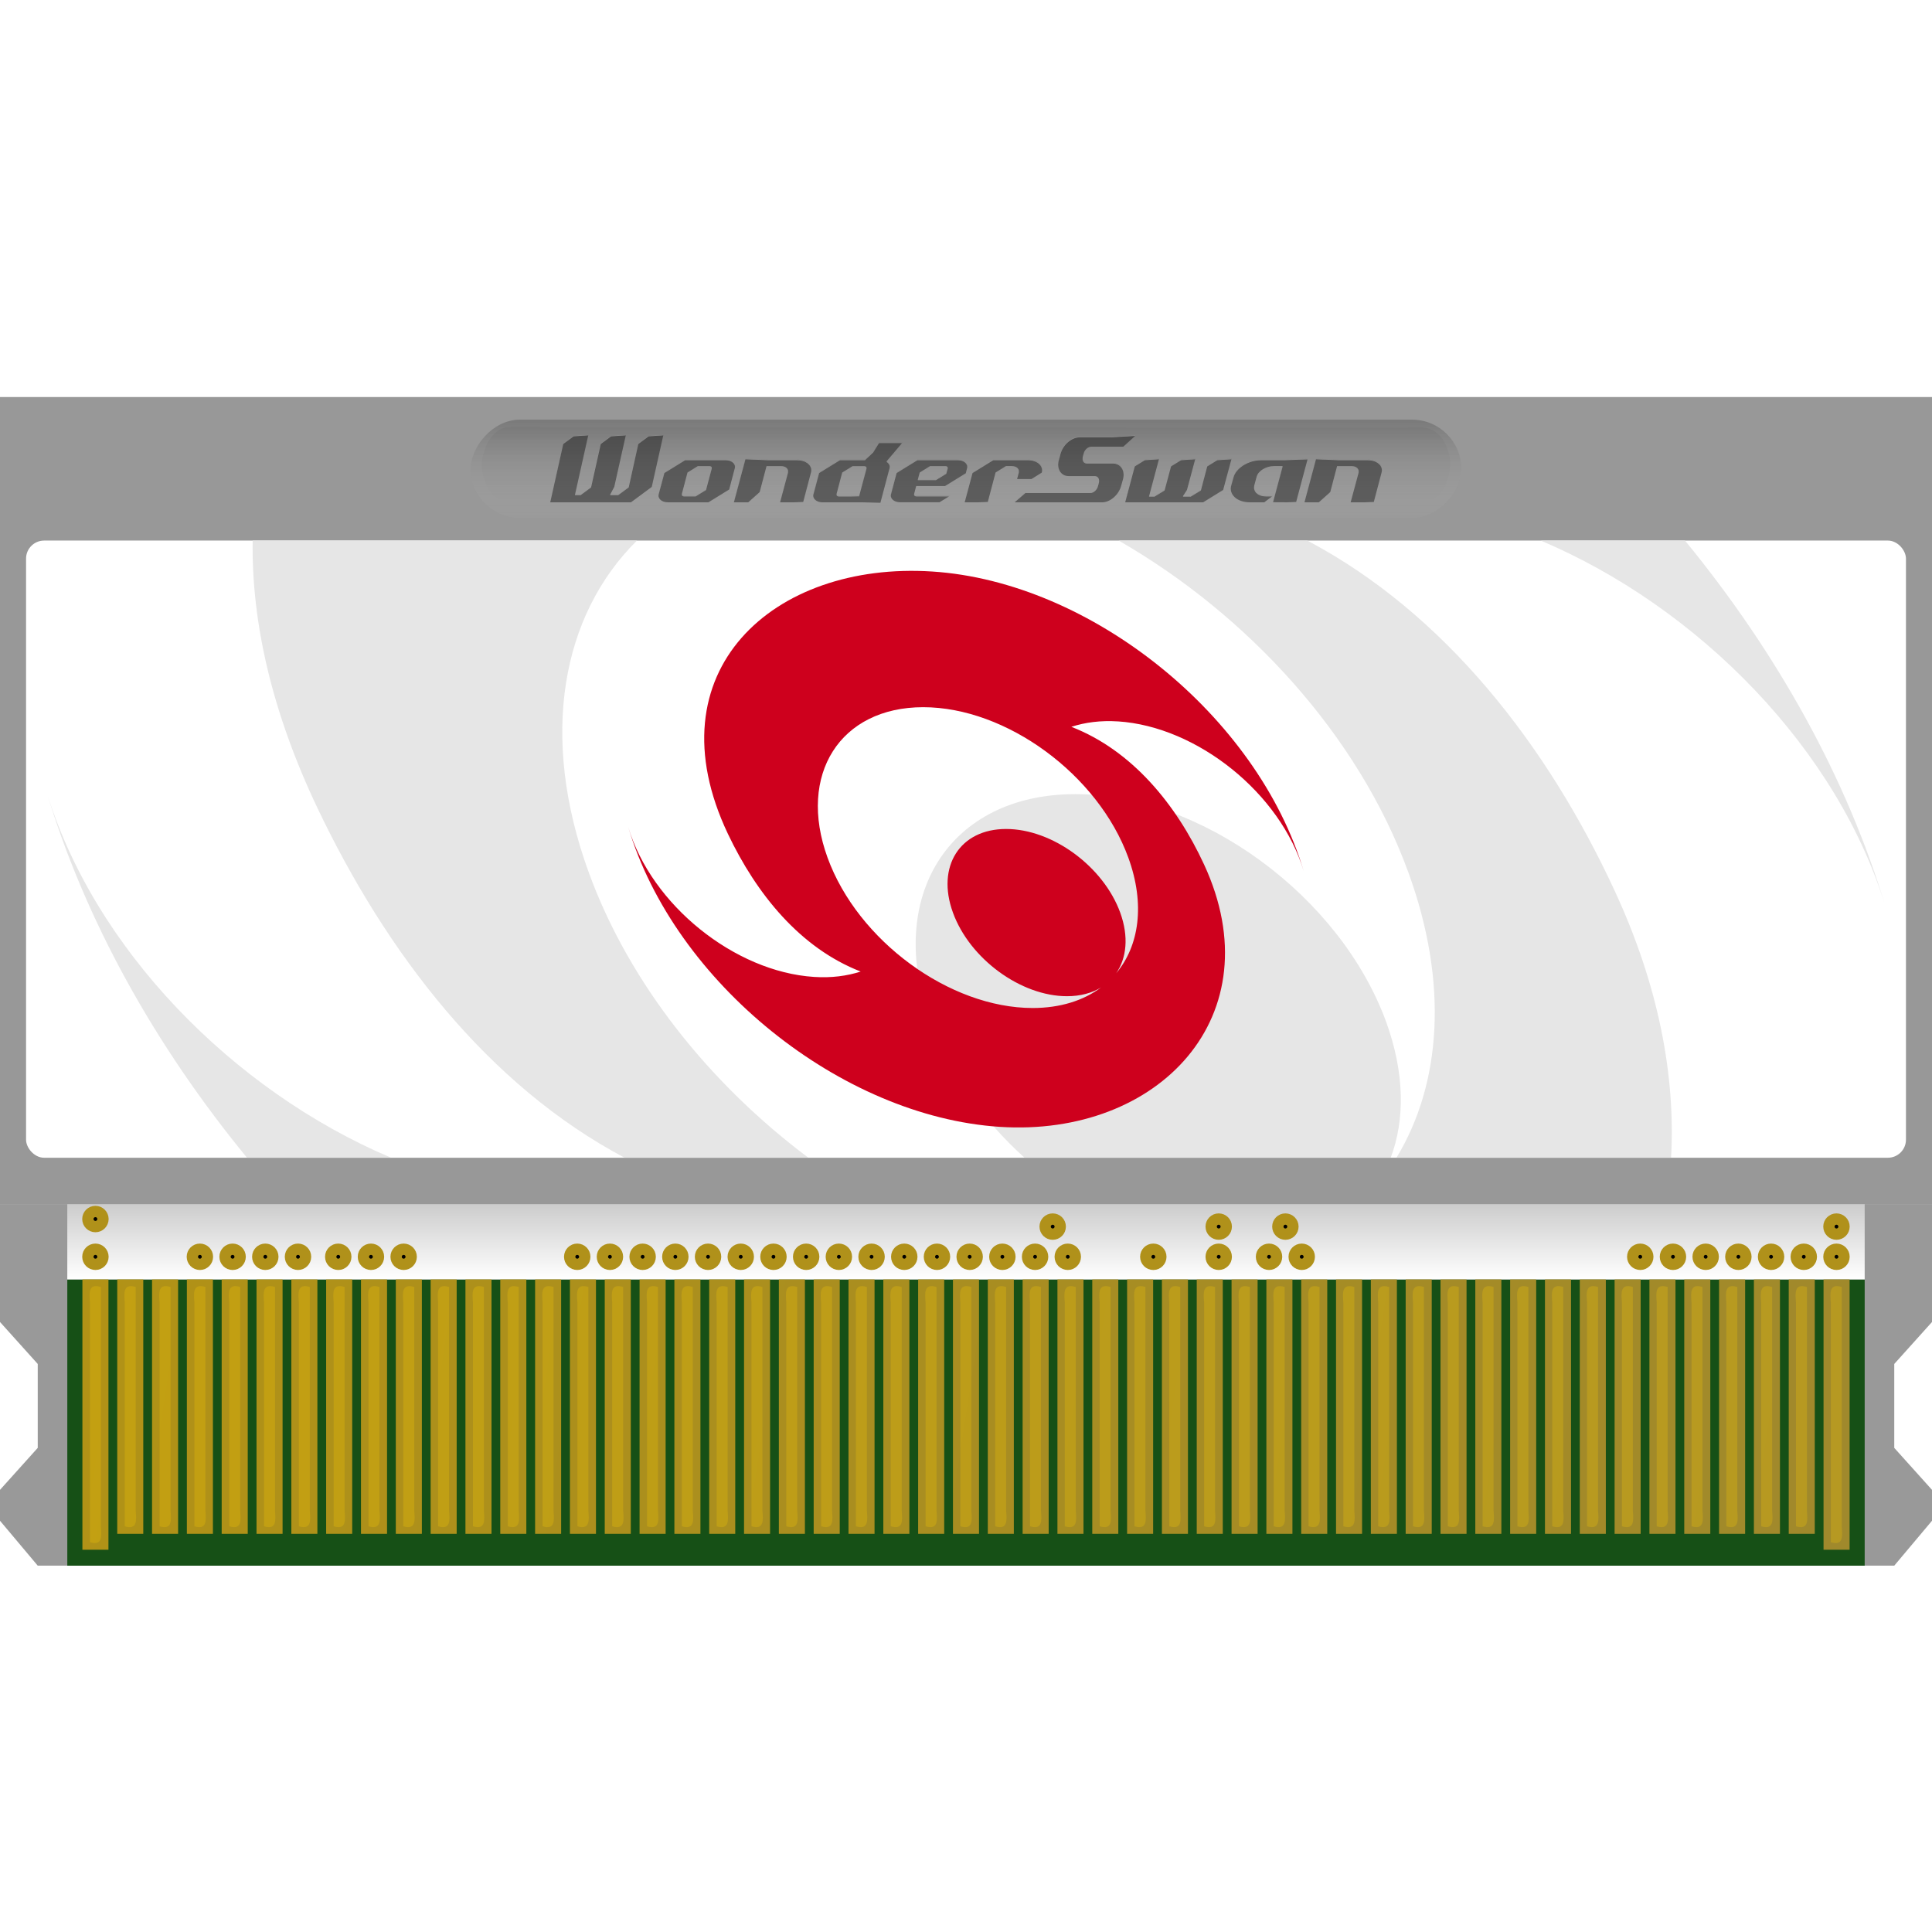 <?xml version="1.0" encoding="UTF-8" standalone="no"?>
<!-- Created with Inkscape (http://www.inkscape.org/) -->

<svg
   width="512"
   height="512"
   viewBox="0 0 135.467 135.467"
   version="1.1"
   id="svg5"
   inkscape:version="1.4.2 (ebf0e940d0, 2025-05-08)"
   xml:space="preserve"
   sodipodi:docname="application-x-wonderswan-rom.svg"
   xmlns:inkscape="http://www.inkscape.org/namespaces/inkscape"
   xmlns:sodipodi="http://sodipodi.sourceforge.net/DTD/sodipodi-0.dtd"
   xmlns:xlink="http://www.w3.org/1999/xlink"
   xmlns="http://www.w3.org/2000/svg"
   xmlns:svg="http://www.w3.org/2000/svg"><sodipodi:namedview
     id="namedview7"
     pagecolor="#242424"
     bordercolor="#666666"
     borderopacity="1"
     inkscape:showpageshadow="0"
     inkscape:pageopacity="0"
     inkscape:pagecheckerboard="1"
     inkscape:deskcolor="#000000"
     inkscape:document-units="px"
     showgrid="false"
     inkscape:zoom="1.3037281"
     inkscape:cx="258.10596"
     inkscape:cy="284.18502"
     inkscape:window-width="3256"
     inkscape:window-height="1080"
     inkscape:window-x="1864"
     inkscape:window-y="0"
     inkscape:window-maximized="0"
     inkscape:current-layer="layer1" /><defs
     id="defs2"><linearGradient
       id="linearGradient101"
       inkscape:collect="always"><stop
         style="stop-color:#000000;stop-opacity:1;"
         offset="0"
         id="stop101" /><stop
         style="stop-color:#000000;stop-opacity:0;"
         offset="1"
         id="stop102" /></linearGradient><linearGradient
       id="linearGradient62"
       inkscape:collect="always"><stop
         style="stop-color:#a0892c;stop-opacity:1;"
         offset="0"
         id="stop62" /><stop
         style="stop-color:#b19216;stop-opacity:1;"
         offset="1"
         id="stop63" /></linearGradient><linearGradient
       id="linearGradient11"
       inkscape:collect="always"><stop
         style="stop-color:#ffffff;stop-opacity:1;"
         offset="0"
         id="stop11" /><stop
         style="stop-color:#cccccc;stop-opacity:1;"
         offset="1"
         id="stop12" /></linearGradient><linearGradient
       id="linearGradient7"
       inkscape:collect="always"><stop
         style="stop-color:#ffffff;stop-opacity:0.1;"
         offset="0"
         id="stop8" /><stop
         style="stop-color:#000000;stop-opacity:1;"
         offset="1"
         id="stop7" /></linearGradient><filter
       style="color-interpolation-filters:sRGB;"
       inkscape:label="Noise Fill"
       id="filter3"
       x="0"
       y="0"
       width="1"
       height="1"><feTurbulence
         type="fractalNoise"
         baseFrequency="12 12"
         numOctaves="4"
         seed="338"
         result="turbulence"
         id="feTurbulence2" /><feComposite
         in="SourceGraphic"
         in2="turbulence"
         operator="in"
         result="composite1"
         id="feComposite2" /><feColorMatrix
         values="1 0 0 0 0 0 1 0 0 0 0 0 1 0 0 0 0 0 4 -1 "
         result="color"
         id="feColorMatrix2" /><feFlood
         flood-opacity="1"
         flood-color="rgb(255,255,255)"
         result="flood"
         id="feFlood2" /><feMerge
         result="merge"
         id="feMerge3"><feMergeNode
           in="flood"
           id="feMergeNode2" /><feMergeNode
           in="color"
           id="feMergeNode3" /></feMerge><feComposite
         in2="SourceGraphic"
         operator="in"
         result="composite2"
         id="feComposite3" /></filter><linearGradient
       inkscape:collect="always"
       xlink:href="#linearGradient7"
       id="linearGradient8"
       x1="67.733"
       y1="-36.315"
       x2="67.733"
       y2="-29.427"
       gradientUnits="userSpaceOnUse" /><linearGradient
       inkscape:collect="always"
       xlink:href="#linearGradient11"
       id="linearGradient12"
       x1="67.733"
       y1="89.71"
       x2="67.733"
       y2="84.433"
       gradientUnits="userSpaceOnUse" /><filter
       inkscape:collect="always"
       style="color-interpolation-filters:sRGB"
       id="filter62"
       x="-0.01"
       y="-0.068"
       width="1.02"
       height="1.135"><feGaussianBlur
         inkscape:collect="always"
         stdDeviation="0.507"
         id="feGaussianBlur62" /></filter><linearGradient
       inkscape:collect="always"
       xlink:href="#linearGradient62"
       id="linearGradient63"
       x1="129.689"
       y1="108.664"
       x2="5.778"
       y2="89.71"
       gradientUnits="userSpaceOnUse" /><linearGradient
       inkscape:collect="always"
       xlink:href="#linearGradient101"
       id="linearGradient102"
       x1="67.733"
       y1="29.927"
       x2="67.733"
       y2="35.254"
       gradientUnits="userSpaceOnUse" /><filter
       inkscape:collect="always"
       style="color-interpolation-filters:sRGB"
       id="filter102"
       x="-0.021"
       y="-0.268"
       width="1.042"
       height="1.536"><feGaussianBlur
         inkscape:collect="always"
         stdDeviation="0.595"
         id="feGaussianBlur102" /></filter></defs><g
     inkscape:label="Layer 1"
     inkscape:groupmode="layer"
     id="layer1"><rect
       style="opacity:0.1;fill:#000000;stroke-width:3.196;stroke-linecap:round;stroke-linejoin:round;stroke-miterlimit:12;paint-order:markers stroke fill;filter:url(#filter3)"
       id="rect1"
       width="135.467"
       height="65.347"
       x="6.8572979e-07"
       y="27.84"
       transform="matrix(1,0,0,0.866,0,3.729)" /><rect
       style="display:inline;opacity:0.4;fill:#000000;stroke-width:2.974;stroke-linecap:round;stroke-linejoin:round;stroke-miterlimit:12;paint-order:markers stroke fill"
       id="rect3"
       width="135.467"
       height="56.594"
       x="6.8572979e-07"
       y="27.84" /><rect
       style="opacity:0.2;fill:url(#linearGradient8);fill-opacity:1;stroke-width:2.245;stroke-linecap:round;stroke-linejoin:round;stroke-miterlimit:12;paint-order:markers stroke fill"
       id="rect4"
       width="69.455"
       height="6.888"
       x="33.006"
       y="-36.315"
       ry="3.444"
       transform="scale(1,-1)" /><rect
       style="display:inline;opacity:1;fill:#ffffff;fill-opacity:1;stroke-width:5.052;stroke-linecap:round;stroke-linejoin:round;stroke-miterlimit:12;paint-order:markers stroke fill"
       id="rect5"
       width="131.814"
       height="43.275"
       x="1.827"
       y="37.903"
       ry="1.268" /><path
       id="rect6"
       style="opacity:0.4;fill:#000000;stroke-width:2.588;stroke-linecap:round;stroke-linejoin:round;stroke-miterlimit:12;paint-order:markers stroke fill"
       d="M 2.3162823e-7,84.433 0,92.695 2.646,95.637 v 2.943 2.942 L 0,104.465 v 2.166 l 2.646,3.149 H 132.821 l 2.646,-3.149 v -2.166 l -2.646,-2.943 v -2.942 -2.943 l 2.646,-2.942 V 84.433 H 67.733 Z"
       sodipodi:nodetypes="cccccccccccccccccc"
       sodipodi:insensitive="true" /><path
       id="rect8"
       style="opacity:0.2;mix-blend-mode:normal;fill:url(#linearGradient102);fill-opacity:1;stroke-width:2.702;stroke-linecap:round;stroke-linejoin:round;stroke-miterlimit:12;paint-order:markers stroke fill;filter:url(#filter102)"
       d="m 35.725,29.943 c -1.376,-0.02 -2.438,2.254 -1.674,3.921 0.46,1.208 1.508,1.535 2.411,1.335 21.167,0.01 42.335,0.051 63.501,0.011 1.386,-0.154 2.243,-2.634 1.332,-4.155 -0.603,-1.246 -1.763,-1.144 -2.71,-1.071 -20.839,-0.021 -41.68,0.008 -62.518,-0.053 -0.114,-0.012 -0.228,0.011 -0.342,0.012 z" /><path
       d="m 62.166,32.346 1.117,-1.317 H 61.635 l -0.411,0.662 -0.577,0.543 h -1.753 l -1.456,0.897 -0.401,1.496 c -0.089,0.329 0.202,0.596 0.648,0.596 h 2.838 l 1.209,0.03 0.639,-2.42 c 0.054,-0.199 -0.031,-0.376 -0.206,-0.486 z m -1.927,2.416 -0.611,0.015 h -0.807 c -0.11,0 -0.183,-0.07 -0.162,-0.148 l 0.394,-1.496 0.728,-0.448 h 0.815 c 0.108,0 0.183,0.063 0.16,0.148 l -0.517,1.93 m 30.014,0.458 -0.998,-0.006 0.679,-2.535 h -0.608 c -0.554,0 -1.106,0.336 -1.214,0.746 l -0.162,0.596 c -0.103,0.415 0.261,0.751 0.815,0.751 h 0.476 l -0.594,0.448 h -1.009 c -0.894,0 -1.486,-0.538 -1.31,-1.199 l 0.167,-0.596 c 0.185,-0.658 1.05,-1.193 1.942,-1.193 h 1.617 l 1.637,-0.061 -0.808,3.024 -0.631,0.025 M 78.759,31.32 h -2.238 c -0.221,0 -0.463,0.2 -0.531,0.455 l -0.064,0.235 c -0.064,0.254 0.058,0.455 0.282,0.455 h 1.827 c 0.556,0 0.878,0.514 0.702,1.153 l -0.127,0.453 c -0.174,0.638 -0.779,1.152 -1.334,1.152 h -6.172 l 0.798,-0.688 h 4.554 c 0.223,0 0.458,-0.211 0.528,-0.463 l 0.063,-0.228 c 0.07,-0.254 -0.057,-0.462 -0.28,-0.462 h -1.829 c -0.556,0 -0.861,-0.514 -0.695,-1.143 l 0.127,-0.463 c 0.172,-0.629 0.77,-1.143 1.334,-1.143 h 2.218 l 1.714,-0.105 -0.874,0.793 m -10.114,3.9 h -1.014 l 0.559,-2.089 1.456,-0.899 h 2.43 c 0.669,0 1.099,0.402 0.967,0.899 l -0.004,0.01 -0.719,0.448 h -1.016 l 0.124,-0.46 c 0.073,-0.252 -0.157,-0.451 -0.488,-0.451 h -0.408 l -0.728,0.451 -0.545,2.064 -0.615,0.025 m -12.941,0.002 h -1.016 l 0.559,-2.089 c 0.068,-0.252 -0.155,-0.451 -0.486,-0.451 h -1.016 l -0.481,1.824 -0.8,0.716 H 51.45 l 0.819,-3.056 1.591,0.068 h 2.036 c 0.669,0 1.101,0.402 0.967,0.899 l -0.544,2.064 -0.615,0.025 m 40.008,0 h -1.017 l 0.561,-2.089 c 0.068,-0.252 -0.155,-0.451 -0.486,-0.451 h -1.017 l -0.479,1.824 -0.801,0.716 h -1.014 l 0.817,-3.056 1.592,0.068 h 2.036 c 0.671,0 1.101,0.402 0.969,0.899 l -0.545,2.064 -0.615,0.025 m -31.615,-0.596 0.143,-0.544 h 2.023 l 1.456,-0.897 0.087,-0.356 c 0.089,-0.329 -0.202,-0.596 -0.648,-0.596 h -2.831 l -1.456,0.899 -0.138,0.514 c -0.005,0.015 -0.007,0.03 -0.01,0.044 l -0.249,0.934 c -0.089,0.327 0.202,0.596 0.648,0.596 h 2.752 l 0.728,-0.448 h -2.345 c -0.108,0 -0.183,-0.068 -0.16,-0.148 z m 0.39,-1.493 0.728,-0.451 h 1.075 c 0.106,0 0.183,0.063 0.16,0.148 l -0.098,0.356 -0.726,0.448 h -1.273 l 0.134,-0.5 m -14.814,2.088 h -2.84 c -0.446,0 -0.735,-0.268 -0.648,-0.596 l 0.401,-1.493 1.456,-0.899 h 2.831 c 0.446,0 0.735,0.267 0.648,0.596 l -0.394,1.495 z m -0.167,-0.897 0.399,-1.495 c 0.024,-0.085 -0.051,-0.148 -0.16,-0.148 h -0.815 l -0.726,0.451 -0.394,1.493 c -0.021,0.08 0.052,0.148 0.16,0.148 h 0.807 l 0.73,-0.449 m 34.853,0.897 h -5.473 l 0.683,-2.556 0.704,-0.434 0.996,-0.066 -0.7,2.622 h 0.385 l 0.704,-0.432 0.453,-1.69 0.702,-0.434 0.998,-0.066 -0.587,2.19 -0.28,0.432 h 0.55 l 0.709,-0.432 0.446,-1.69 0.704,-0.434 0.998,-0.066 -0.589,2.19 -1.402,0.866 m -40.118,0 h -5.669 l 0.92,-4.123 0.73,-0.54 1.03,-0.07 -0.937,4.195 h 0.401 l 0.728,-0.54 0.681,-3.045 0.728,-0.54 1.031,-0.07 -0.817,3.655 -0.289,0.54 h 0.57 l 0.735,-0.54 0.672,-3.045 0.728,-0.54 1.031,-0.07 -0.817,3.655 -1.456,1.078"
       id="path2"
       style="display:inline;opacity:0.4;fill:#000000;fill-opacity:1;stroke-width:0.146" /><path
       id="path9"
       style="display:inline;opacity:0.4;fill:#ffffff;fill-opacity:1;stroke-width:0.146"
       d="m 41.25,30.489 -1.029,0.07 -0.73,0.54 -0.92,4.123 h 0.008 l 0.912,-4.088 0.73,-0.54 1.021,-0.069 z m 2.632,0 -1.031,0.07 -0.729,0.54 -0.681,3.045 -0.728,0.54 h -0.392 l -0.008,0.036 h 0.4 l 0.728,-0.54 0.681,-3.045 0.729,-0.54 1.023,-0.069 z m 2.63,0 -1.031,0.07 -0.728,0.54 -0.673,3.045 -0.735,0.54 h -0.55 l -0.019,0.036 h 0.569 l 0.735,-0.54 0.673,-3.045 0.728,-0.54 1.023,-0.069 z m 33.121,0.039 -1.715,0.104 h -2.217 c -0.564,0 -1.162,0.514 -1.334,1.143 l -0.127,0.463 c -0.032,0.122 -0.047,0.24 -0.045,0.35 0.002,-0.1 0.016,-0.206 0.045,-0.315 l 0.127,-0.463 c 0.172,-0.629 0.77,-1.143 1.334,-1.143 h 2.217 L 79.592,30.566 Z m -17.999,0.502 -0.411,0.662 -0.577,0.544 h -1.753 l -1.456,0.897 -0.4,1.497 c -0.012,0.046 -0.017,0.091 -0.015,0.134 0.001,-0.032 0.006,-0.065 0.015,-0.099 l 0.4,-1.497 1.456,-0.897 h 1.753 l 0.577,-0.543 0.411,-0.662 h 1.617 l 0.03,-0.036 z m 14.274,1.13 c -0.008,0.198 0.109,0.341 0.299,0.341 h 1.828 c 0.447,0 0.742,0.332 0.75,0.795 0.008,-0.481 -0.292,-0.83 -0.75,-0.83 h -1.828 c -0.178,0 -0.292,-0.126 -0.299,-0.305 z m -23.64,0.006 -0.819,3.056 h 0.01 l 0.809,-3.019 1.591,0.068 h 2.037 c 0.578,0 0.98,0.301 0.991,0.703 0.012,-0.42 -0.396,-0.739 -0.991,-0.739 h -2.037 z m 40.006,5.17e-4 -0.817,3.056 h 0.009 l 0.808,-3.02 1.592,0.068 h 2.037 c 0.58,0 0.981,0.302 0.992,0.704 0.012,-0.421 -0.395,-0.74 -0.992,-0.74 H 93.867 Z m -11.007,5.16e-4 -0.996,0.066 -0.704,0.434 -0.683,2.556 h 0.009 l 0.674,-2.52 0.704,-0.434 0.987,-0.066 z m 2.541,5.17e-4 -0.998,0.066 -0.702,0.434 -0.453,1.689 -0.704,0.433 h -0.376 l -0.009,0.036 h 0.385 l 0.704,-0.432 0.453,-1.69 0.702,-0.434 0.988,-0.066 z m 2.54,0 -0.998,0.066 -0.704,0.434 -0.446,1.69 -0.709,0.432 h -0.528 l -0.023,0.036 h 0.551 l 0.709,-0.432 0.446,-1.689 0.704,-0.434 0.988,-0.066 z m 5.343,0.006 -1.637,0.06 h -1.617 c -0.892,0 -1.757,0.535 -1.942,1.193 l -0.167,0.596 c -0.023,0.085 -0.033,0.168 -0.031,0.248 0.002,-0.069 0.012,-0.139 0.031,-0.211 l 0.167,-0.596 c 0.185,-0.658 1.05,-1.193 1.942,-1.193 h 1.617 l 1.627,-0.06 z m -22.045,0.06 -1.456,0.899 -0.559,2.089 h 0.009 l 0.55,-2.053 1.456,-0.899 h 2.43 c 0.579,0 0.979,0.302 0.991,0.704 0.012,-0.421 -0.395,-0.74 -0.991,-0.74 z m -21.605,5.16e-4 -1.456,0.899 -0.4,1.493 c -0.012,0.046 -0.017,0.09 -0.015,0.133 0.001,-0.032 0.006,-0.064 0.015,-0.097 l 0.4,-1.493 1.456,-0.899 h 2.831 c 0.384,0 0.652,0.198 0.664,0.463 0.012,-0.283 -0.262,-0.499 -0.664,-0.499 z m 16.285,0 -1.457,0.899 -0.137,0.514 c -0.005,0.015 -0.006,0.03 -0.01,0.044 l -0.249,0.934 c -0.013,0.046 -0.017,0.091 -0.015,0.134 0.001,-0.032 0.006,-0.065 0.015,-0.098 l 0.249,-0.934 c 0.004,-0.015 0.005,-0.03 0.01,-0.044 l 0.137,-0.514 1.457,-0.899 h 2.831 c 0.383,0 0.652,0.197 0.664,0.461 0.012,-0.282 -0.263,-0.497 -0.664,-0.497 z m -2.142,0.127 -0.019,0.022 v 0.002 c 0.134,0.084 0.215,0.208 0.222,0.351 0.006,-0.151 -0.07,-0.284 -0.203,-0.375 z m 27.74,0.356 -0.67,2.499 h 0.01 l 0.67,-2.499 z m -40.018,0.1 c -7.34e-4,0.004 -0.002,0.008 -0.003,0.013 l -0.399,1.494 v 5.17e-4 l -0.73,0.45 h -0.807 c -0.087,0 -0.151,-0.044 -0.162,-0.103 -0.013,0.076 0.058,0.139 0.162,0.139 h 0.807 l 0.73,-0.449 v -5.16e-4 l 0.399,-1.494 c 0.005,-0.017 0.006,-0.034 0.003,-0.049 z m 16.545,0.002 c -6.21e-4,0.004 -0.001,0.008 -0.002,0.011 l -0.098,0.356 -0.727,0.448 h -1.264 l -0.009,0.036 h 1.273 l 0.727,-0.448 0.098,-0.356 c 0.004,-0.017 0.005,-0.032 0.002,-0.047 z m -5.693,0.003 c -6.38e-4,0.004 -0.002,0.008 -0.003,0.012 l -0.517,1.93 -0.611,0.015 h -0.807 c -0.088,0 -0.153,-0.045 -0.164,-0.104 -0.014,0.075 0.059,0.14 0.164,0.14 h 0.807 l 0.611,-0.014 0.517,-1.93 c 0.004,-0.017 0.005,-0.033 0.003,-0.048 z m 10.683,0.235 c -0.001,0.024 -0.006,0.049 -0.013,0.074 l -0.124,0.46 h 0.01 l 0.114,-0.424 c 0.011,-0.038 0.016,-0.075 0.013,-0.111 z m -16.183,0.005 c -0.001,0.023 -0.005,0.047 -0.012,0.071 l -0.559,2.089 h 0.009 l 0.55,-2.053 c 0.01,-0.037 0.014,-0.073 0.012,-0.107 z m 40.007,5.17e-4 c -0.001,0.023 -0.005,0.047 -0.012,0.071 l -0.561,2.089 h 0.01 L 95.255,33.168 c 0.01,-0.037 0.014,-0.073 0.012,-0.107 z m -18.203,0.664 c -0.002,0.038 -0.007,0.077 -0.019,0.118 l -0.063,0.228 c -0.07,0.252 -0.305,0.464 -0.528,0.464 h -4.554 l -0.798,0.688 h 0.042 l 0.756,-0.652 h 4.554 c 0.223,0 0.458,-0.211 0.528,-0.463 l 0.063,-0.228 c 0.015,-0.054 0.021,-0.105 0.019,-0.153 z m 10.869,0.453 c -0.012,0.358 0.333,0.63 0.833,0.63 h 0.428 l 0.048,-0.036 H 88.766 c -0.482,0 -0.821,-0.255 -0.833,-0.595 z M 64.094,34.67 c -0.014,0.075 0.059,0.138 0.163,0.138 h 2.287 l 0.058,-0.036 h -2.345 c -0.086,0 -0.152,-0.044 -0.163,-0.102 z" /><rect
       style="opacity:1;fill:#165016;fill-opacity:1;stroke-width:2.846;stroke-linecap:round;stroke-linejoin:round;stroke-miterlimit:12;paint-order:markers stroke fill"
       id="rect10"
       width="126.028"
       height="20.071"
       x="4.719"
       y="89.71" /><rect
       style="opacity:1;fill:url(#linearGradient12);fill-opacity:1;stroke-width:1.459;stroke-linecap:round;stroke-linejoin:round;stroke-miterlimit:12;paint-order:markers stroke fill"
       id="rect11"
       width="126.028"
       height="5.277"
       x="4.719"
       y="84.433"
       sodipodi:insensitive="true" /><path
       id="rect12"
       style="opacity:1;fill:url(#linearGradient63);fill-opacity:1;stroke-width:3.085;stroke-linecap:round;stroke-linejoin:round;stroke-miterlimit:12;paint-order:markers stroke fill"
       d="M 5.778 89.71 L 5.778 108.664 L 7.604 108.664 L 7.604 89.71 L 5.778 89.71 z M 8.22 89.71 L 8.22 107.548 L 10.046 107.548 L 10.046 89.71 L 8.22 89.71 z M 10.661 89.71 L 10.661 107.548 L 12.488 107.548 L 12.488 89.71 L 10.661 89.71 z M 13.103 89.71 L 13.103 107.548 L 14.929 107.548 L 14.929 89.71 L 13.103 89.71 z M 15.544 89.71 L 15.544 107.548 L 17.371 107.548 L 17.371 89.71 L 15.544 89.71 z M 17.986 89.71 L 17.986 107.548 L 19.813 107.548 L 19.813 89.71 L 17.986 89.71 z M 20.428 89.71 L 20.428 107.548 L 22.254 107.548 L 22.254 89.71 L 20.428 89.71 z M 22.869 89.71 L 22.869 107.548 L 24.696 107.548 L 24.696 89.71 L 22.869 89.71 z M 25.311 89.71 L 25.311 107.548 L 27.138 107.548 L 27.138 89.71 L 25.311 89.71 z M 27.753 89.71 L 27.753 107.548 L 29.58 107.548 L 29.58 89.71 L 27.753 89.71 z M 30.195 89.71 L 30.195 107.548 L 32.021 107.548 L 32.021 89.71 L 30.195 89.71 z M 32.636 89.71 L 32.636 107.548 L 34.463 107.548 L 34.463 89.71 L 32.636 89.71 z M 35.078 89.71 L 35.078 107.548 L 36.905 107.548 L 36.905 89.71 L 35.078 89.71 z M 37.52 89.71 L 37.52 107.548 L 39.346 107.548 L 39.346 89.71 L 37.52 89.71 z M 39.961 89.71 L 39.961 107.548 L 41.788 107.548 L 41.788 89.71 L 39.961 89.71 z M 42.403 89.71 L 42.403 107.548 L 44.23 107.548 L 44.23 89.71 L 42.403 89.71 z M 44.845 89.71 L 44.845 107.548 L 46.672 107.548 L 46.672 89.71 L 44.845 89.71 z M 47.287 89.71 L 47.287 107.548 L 49.113 107.548 L 49.113 89.71 L 47.287 89.71 z M 49.728 89.71 L 49.728 107.548 L 51.554 107.548 L 51.554 89.71 L 49.728 89.71 z M 52.17 89.71 L 52.17 107.548 L 53.996 107.548 L 53.996 89.71 L 52.17 89.71 z M 54.612 89.71 L 54.612 107.548 L 56.438 107.548 L 56.438 89.71 L 54.612 89.71 z M 57.053 89.71 L 57.053 107.548 L 58.88 107.548 L 58.88 89.71 L 57.053 89.71 z M 59.495 89.71 L 59.495 107.548 L 61.321 107.548 L 61.321 89.71 L 59.495 89.71 z M 61.937 89.71 L 61.937 107.548 L 63.763 107.548 L 63.763 89.71 L 61.937 89.71 z M 64.378 89.71 L 64.378 107.548 L 66.205 107.548 L 66.205 89.71 L 64.378 89.71 z M 66.82 89.71 L 66.82 107.548 L 68.646 107.548 L 68.646 89.71 L 66.82 89.71 z M 69.262 89.71 L 69.262 107.548 L 71.088 107.548 L 71.088 89.71 L 69.262 89.71 z M 71.704 89.71 L 71.704 107.548 L 73.53 107.548 L 73.53 89.71 L 71.704 89.71 z M 74.145 89.71 L 74.145 107.548 L 75.972 107.548 L 75.972 89.71 L 74.145 89.71 z M 76.587 89.71 L 76.587 107.548 L 78.413 107.548 L 78.413 89.71 L 76.587 89.71 z M 79.029 89.71 L 79.029 107.548 L 80.855 107.548 L 80.855 89.71 L 79.029 89.71 z M 81.47 89.71 L 81.47 107.548 L 83.297 107.548 L 83.297 89.71 L 81.47 89.71 z M 83.912 89.71 L 83.912 107.548 L 85.738 107.548 L 85.738 89.71 L 83.912 89.71 z M 86.354 89.71 L 86.354 107.548 L 88.18 107.548 L 88.18 89.71 L 86.354 89.71 z M 88.795 89.71 L 88.795 107.548 L 90.622 107.548 L 90.622 89.71 L 88.795 89.71 z M 91.237 89.71 L 91.237 107.548 L 93.064 107.548 L 93.064 89.71 L 91.237 89.71 z M 93.679 89.71 L 93.679 107.548 L 95.505 107.548 L 95.505 89.71 L 93.679 89.71 z M 96.12 89.71 L 96.12 107.548 L 97.947 107.548 L 97.947 89.71 L 96.12 89.71 z M 98.562 89.71 L 98.562 107.548 L 100.389 107.548 L 100.389 89.71 L 98.562 89.71 z M 101.004 89.71 L 101.004 107.548 L 102.83 107.548 L 102.83 89.71 L 101.004 89.71 z M 103.445 89.71 L 103.445 107.548 L 105.272 107.548 L 105.272 89.71 L 103.445 89.71 z M 105.887 89.71 L 105.887 107.548 L 107.714 107.548 L 107.714 89.71 L 105.887 89.71 z M 108.329 89.71 L 108.329 107.548 L 110.156 107.548 L 110.156 89.71 L 108.329 89.71 z M 110.77 89.71 L 110.77 107.548 L 112.597 107.548 L 112.597 89.71 L 110.77 89.71 z M 113.212 89.71 L 113.212 107.548 L 115.039 107.548 L 115.039 89.71 L 113.212 89.71 z M 115.654 89.71 L 115.654 107.548 L 117.481 107.548 L 117.481 89.71 L 115.654 89.71 z M 118.096 89.71 L 118.096 107.548 L 119.922 107.548 L 119.922 89.71 L 118.096 89.71 z M 120.537 89.71 L 120.537 107.548 L 122.364 107.548 L 122.364 89.71 L 120.537 89.71 z M 122.979 89.71 L 122.979 107.548 L 124.806 107.548 L 124.806 89.71 L 122.979 89.71 z M 125.421 89.71 L 125.421 107.548 L 127.247 107.548 L 127.247 89.71 L 125.421 89.71 z M 127.862 89.71 L 127.862 108.664 L 129.689 108.664 L 129.689 89.71 L 127.862 89.71 z " /><path
       id="path62"
       style="display:inline;opacity:0.484;mix-blend-mode:normal;fill:#ffcc00;fill-opacity:1;stroke-width:3.085;stroke-linecap:round;stroke-linejoin:round;stroke-miterlimit:12;paint-order:markers stroke fill;filter:url(#filter62)"
       d="m 6.307,108.135 c 0.896,0.273 0.816,-0.429 0.768,-1.1 0,-5.599 10e-8,-11.198 10e-8,-16.796 -0.896,-0.273 -0.816,0.429 -0.768,1.1 0,5.599 0,11.198 0,16.796 z m 2.441,-1.115 c 0.896,0.273 0.816,-0.429 0.768,-1.1 0,-5.227 0,-10.454 0,-15.681 -0.896,-0.273 -0.816,0.429 -0.768,1.1 0,5.227 0,10.454 0,15.681 z m 2.441,0 c 0.896,0.272 0.819,-0.428 0.77,-1.1 0,-5.227 0,-10.454 0,-15.681 -0.896,-0.272 -0.819,0.428 -0.77,1.1 0,5.227 0,10.454 0,15.681 z m 2.443,0 c 0.896,0.273 0.816,-0.429 0.768,-1.1 0,-5.227 0,-10.454 0,-15.681 -0.896,-0.273 -0.816,0.429 -0.768,1.1 0,5.227 1e-6,10.454 0,15.681 z m 2.441,0 c 0.896,0.273 0.816,-0.429 0.768,-1.1 0,-5.227 0,-10.454 0,-15.681 -0.896,-0.273 -0.816,0.429 -0.768,1.1 0,5.227 0,10.454 0,15.681 z m 2.441,0 c 0.896,0.273 0.816,-0.429 0.768,-1.1 0,-5.227 0,-10.454 0,-15.681 -0.896,-0.273 -0.816,0.429 -0.768,1.1 0,5.227 0,10.454 0,15.681 z m 2.441,0 c 0.896,0.273 0.816,-0.429 0.768,-1.1 0,-5.227 0,-10.454 0,-15.681 -0.896,-0.273 -0.816,0.429 -0.768,1.1 0,5.227 0,10.454 0,15.681 z m 2.441,0 c 0.896,0.273 0.816,-0.429 0.768,-1.1 0,-5.227 0,-10.454 0,-15.681 -0.896,-0.273 -0.816,0.429 -0.768,1.1 -10e-7,5.227 0,10.454 0,15.681 z m 2.441,0 c 0.896,0.272 0.819,-0.428 0.77,-1.1 0,-5.227 0,-10.454 0,-15.681 -0.896,-0.272 -0.819,0.428 -0.77,1.1 0,5.227 0,10.454 0,15.681 z m 2.441,0 c 0.896,0.272 0.819,-0.428 0.77,-1.1 0,-5.227 0,-10.454 0,-15.681 -0.896,-0.272 -0.819,0.428 -0.77,1.1 0,5.227 0,10.454 0,15.681 z m 2.443,0 c 0.896,0.273 0.816,-0.429 0.768,-1.1 -10e-7,-5.227 0,-10.454 0,-15.681 -0.896,-0.273 -0.816,0.429 -0.768,1.1 0,5.227 0,10.454 0,15.681 z m 2.441,0 c 0.896,0.273 0.816,-0.429 0.768,-1.1 0,-5.227 0,-10.454 0,-15.681 -0.896,-0.273 -0.816,0.429 -0.768,1.1 0,5.227 0,10.454 0,15.681 z m 2.441,0 c 0.896,0.273 0.816,-0.429 0.768,-1.1 0,-5.227 0,-10.454 0,-15.681 -0.896,-0.273 -0.816,0.429 -0.768,1.1 0,5.227 0,10.454 0,15.681 z m 2.441,0 c 0.896,0.273 0.816,-0.429 0.768,-1.1 0,-5.227 0,-10.454 0,-15.681 -0.896,-0.273 -0.816,0.429 -0.768,1.1 0,5.227 0,10.454 0,15.681 z m 2.441,0 c 0.896,0.272 0.819,-0.428 0.77,-1.1 0,-5.227 0,-10.454 0,-15.681 -0.896,-0.272 -0.819,0.428 -0.77,1.1 0,5.227 0,10.454 0,15.681 z m 2.441,0 c 0.896,0.272 0.819,-0.428 0.77,-1.1 0,-5.227 0,-10.454 0,-15.681 -0.896,-0.272 -0.819,0.428 -0.77,1.1 0,5.227 0,10.454 0,15.681 z m 2.443,0 c 0.896,0.273 0.816,-0.429 0.768,-1.1 0,-5.227 0,-10.454 0,-15.681 -0.896,-0.273 -0.816,0.429 -0.768,1.1 0,5.227 0,10.454 0,15.681 z m 2.441,0 c 0.896,0.273 0.816,-0.429 0.768,-1.1 0,-5.227 0,-10.454 0,-15.681 -0.896,-0.273 -0.816,0.429 -0.768,1.1 0,5.227 0,10.454 0,15.681 z m 2.441,0 c 0.896,0.273 0.816,-0.429 0.768,-1.1 0,-5.227 0,-10.454 0,-15.681 -0.896,-0.273 -0.816,0.429 -0.768,1.1 0,5.227 0,10.454 0,15.681 z m 2.441,0 c 0.896,0.273 0.816,-0.429 0.768,-1.1 0,-5.227 0,-10.454 0,-15.681 -0.896,-0.273 -0.816,0.429 -0.768,1.1 0,5.227 0,10.454 0,15.681 z m 2.441,0 c 0.896,0.273 0.816,-0.429 0.768,-1.1 0,-5.227 0,-10.454 0,-15.681 -0.896,-0.273 -0.816,0.429 -0.768,1.1 0,5.227 0,10.454 0,15.681 z m 2.441,0 c 0.896,0.273 0.816,-0.429 0.768,-1.1 0,-5.227 0,-10.454 0,-15.681 -0.896,-0.273 -0.816,0.429 -0.768,1.1 0,5.227 0,10.454 0,15.681 z m 2.441,0 c 0.896,0.272 0.819,-0.428 0.77,-1.1 0,-5.227 0,-10.454 0,-15.681 -0.896,-0.272 -0.819,0.428 -0.77,1.1 -10e-7,5.227 0,10.454 0,15.681 z m 2.443,0 c 0.896,0.273 0.816,-0.429 0.768,-1.1 0,-5.227 0,-10.454 0,-15.681 -0.896,-0.273 -0.816,0.429 -0.768,1.1 0,5.227 0,10.454 0,15.681 z m 2.441,0 c 0.896,0.273 0.816,-0.429 0.768,-1.1 0,-5.227 0,-10.454 0,-15.681 -0.896,-0.273 -0.816,0.429 -0.768,1.1 0,5.227 0,10.454 0,15.681 z m 2.441,0 c 0.896,0.273 0.816,-0.429 0.768,-1.1 0,-5.227 -10e-7,-10.454 0,-15.681 -0.896,-0.273 -0.816,0.429 -0.768,1.1 0,5.227 0,10.454 0,15.681 z m 2.441,0 c 0.896,0.273 0.816,-0.429 0.768,-1.1 0,-5.227 0,-10.454 0,-15.681 -0.896,-0.273 -0.816,0.429 -0.768,1.1 0,5.227 0,10.454 0,15.681 z m 2.441,0 c 0.896,0.273 0.816,-0.429 0.768,-1.1 0,-5.227 0,-10.454 0,-15.681 -0.896,-0.273 -0.816,0.429 -0.768,1.1 0,5.227 0,10.454 0,15.681 z m 2.441,0 c 0.896,0.273 0.816,-0.429 0.768,-1.1 0,-5.227 0,-10.454 0,-15.681 -0.896,-0.273 -0.816,0.429 -0.768,1.1 0,5.227 0,10.454 0,15.681 z m 2.443,0 c 0.896,0.273 0.816,-0.429 0.768,-1.1 0,-5.227 0,-10.454 0,-15.681 -0.896,-0.273 -0.816,0.429 -0.768,1.1 -10e-7,5.227 0,10.454 0,15.681 z m 2.441,0 c 0.896,0.273 0.816,-0.429 0.768,-1.1 0,-5.227 0,-10.454 0,-15.681 -0.896,-0.273 -0.816,0.429 -0.768,1.1 0,5.227 0,10.454 0,15.681 z m 2.441,0 c 0.896,0.273 0.816,-0.429 0.768,-1.1 0,-5.227 0,-10.454 0,-15.681 -0.896,-0.273 -0.816,0.429 -0.768,1.1 0,5.227 0,10.454 0,15.681 z m 2.441,0 c 0.896,0.273 0.816,-0.429 0.768,-1.1 0,-5.227 0,-10.454 0,-15.681 -0.896,-0.273 -0.816,0.429 -0.768,1.1 0,5.227 0,10.454 0,15.681 z m 2.441,0 c 0.896,0.273 0.816,-0.429 0.768,-1.1 0,-5.227 0,-10.454 0,-15.681 -0.896,-0.273 -0.816,0.429 -0.768,1.1 0,5.227 10e-7,10.454 0,15.681 z m 2.441,0 c 0.896,0.273 0.816,-0.429 0.768,-1.1 0,-5.227 0,-10.454 0,-15.681 -0.896,-0.273 -0.816,0.429 -0.768,1.1 0,5.227 0,10.454 0,15.681 z m 2.441,0 c 0.896,0.272 0.819,-0.428 0.77,-1.1 0,-5.227 0,-10.454 0,-15.681 -0.896,-0.272 -0.819,0.428 -0.77,1.1 0,5.227 0,10.454 0,15.681 z m 2.441,0 c 0.896,0.272 0.819,-0.428 0.77,-1.1 -10e-7,-5.227 0,-10.454 -10e-7,-15.681 -0.896,-0.272 -0.819,0.428 -0.77,1.1 0,5.227 0,10.454 0,15.681 z m 2.443,0 c 0.896,0.273 0.816,-0.429 0.768,-1.1 0,-5.227 0,-10.454 0,-15.681 -0.896,-0.273 -0.816,0.429 -0.768,1.1 0,5.227 0,10.454 0,15.681 z m 2.441,0 c 0.896,0.273 0.816,-0.429 0.768,-1.1 0,-5.227 0,-10.454 0,-15.681 -0.896,-0.273 -0.816,0.429 -0.768,1.1 0,5.227 0,10.454 0,15.681 z m 2.441,0 c 0.896,0.273 0.816,-0.429 0.768,-1.1 0,-5.227 0,-10.454 0,-15.681 -0.896,-0.273 -0.816,0.429 -0.768,1.1 0,5.227 0,10.454 0,15.681 z m 2.441,0 c 0.896,0.273 0.816,-0.429 0.768,-1.1 0,-5.227 0,-10.454 0,-15.681 -0.896,-0.273 -0.816,0.429 -0.768,1.1 0,5.227 0,10.454 0,15.681 z m 2.441,0 c 0.896,0.273 0.816,-0.429 0.768,-1.1 0,-5.227 0,-10.454 0,-15.681 -0.896,-0.273 -0.816,0.429 -0.768,1.1 0,5.227 0,10.454 0,15.681 z m 2.441,0 c 0.896,0.272 0.819,-0.428 0.77,-1.1 0,-5.227 0,-10.454 0,-15.681 -0.896,-0.272 -0.819,0.428 -0.77,1.1 0,5.227 0,10.454 0,15.681 z m 2.441,0 c 0.896,0.272 0.819,-0.428 0.77,-1.1 0,-5.227 0,-10.454 0,-15.681 -0.896,-0.272 -0.819,0.428 -0.77,1.1 0,5.227 0,10.454 0,15.681 z m 2.443,0 c 0.896,0.273 0.816,-0.429 0.768,-1.1 0,-5.227 0,-10.454 0,-15.681 -0.896,-0.273 -0.816,0.429 -0.768,1.1 0,5.227 0,10.454 0,15.681 z m 2.441,0 c 0.896,0.273 0.816,-0.429 0.768,-1.1 0,-5.227 0,-10.454 0,-15.681 -0.896,-0.273 -0.816,0.429 -0.768,1.1 0,5.227 0,10.454 0,15.681 z m 2.441,0 c 0.896,0.273 0.816,-0.429 0.768,-1.1 0,-5.227 0,-10.454 0,-15.681 -0.896,-0.273 -0.816,0.429 -0.768,1.1 0,5.227 0,10.454 0,15.681 z m 2.441,0 c 0.896,0.273 0.816,-0.429 0.768,-1.1 0,-5.227 0,-10.454 0,-15.681 -0.896,-0.273 -0.816,0.429 -0.768,1.1 0,5.227 0,10.454 0,15.681 z m 2.441,0 c 0.896,0.272 0.819,-0.428 0.77,-1.1 0,-5.227 0,-10.454 0,-15.681 -0.896,-0.272 -0.819,0.428 -0.77,1.1 0,5.227 0,10.454 0,15.681 z m 2.441,0 c 0.896,0.273 0.816,-0.429 0.768,-1.1 0,-5.227 0,-10.454 0,-15.681 -0.896,-0.273 -0.816,0.429 -0.768,1.1 0,5.227 0,10.454 0,15.681 z m 2.443,1.115 c 0.896,0.273 0.816,-0.429 0.768,-1.1 0,-5.599 0,-11.198 0,-16.796 -0.896,-0.273 -0.816,0.429 -0.768,1.1 0,5.599 0,11.198 0,16.796 z" /><path
       id="path101"
       style="stroke-width:0.491;fill:#e6e6e6"
       d="M 17.716 37.903 C 17.632 43.584 19.036 49.875 22.252 56.641 C 27.087 66.806 34.183 76.075 43.794 81.177 L 56.682 81.177 C 49.773 76.004 44.108 68.944 41.278 61.161 C 37.798 51.599 39.384 43.128 44.662 37.903 L 17.716 37.903 z M 78.439 37.903 C 87.52 43.128 95.268 51.599 98.747 61.161 L 98.748 61.161 C 101.583 68.938 101.058 76.004 97.917 81.177 L 117.172 81.177 C 117.493 75.39 116.282 69.07 113.213 62.45 C 108.5 52.264 101.307 42.997 91.665 37.903 L 78.439 37.903 z M 108.031 37.903 C 119.147 42.605 128.946 52.615 132.265 63.761 C 129.525 54.56 124.577 45.744 118.147 37.903 L 108.031 37.903 z M 3.202 55.32 C 5.941 64.522 10.888 73.337 17.318 81.177 L 27.423 81.177 C 16.315 76.474 6.519 66.462 3.202 55.32 z M 75.394 55.684 C 66.576 55.684 62.02 62.835 65.237 71.664 C 66.532 75.229 68.897 78.52 71.837 81.177 L 97.512 81.177 C 98.519 78.521 98.493 75.232 97.198 71.664 C 93.981 62.834 84.23 55.684 75.394 55.684 z " /><path
       d="m 78.389,50.582 c 5.576,0.362 11.406,5.065 13.026,10.507 C 88.175,50.205 76.512,40.794 65.364,40.073 54.217,39.349 45.625,47.077 51.043,58.476 c 2.002,4.208 5.059,7.997 9.305,9.646 -0.963,0.313 -2.058,0.457 -3.271,0.377 -5.574,-0.358 -11.406,-5.065 -13.026,-10.507 3.24,10.887 14.905,20.295 26.053,21.02 11.149,0.722 19.238,-7.791 14.319,-18.403 -1.95,-4.214 -5.057,-8 -9.303,-9.646 0.963,-0.313 2.058,-0.459 3.271,-0.379 z m 0.726,9.553 c 1.189,3.262 0.767,6.183 -0.857,8.116 0.741,-1.069 0.898,-2.581 0.289,-4.261 -1.181,-3.24 -4.759,-5.864 -8.002,-5.864 -3.236,0 -4.908,2.624 -3.727,5.864 1.176,3.238 4.759,5.862 7.997,5.862 0.942,0 1.745,-0.222 2.389,-0.612 -1.23,0.913 -2.855,1.439 -4.796,1.439 -5.824,0 -12.265,-4.72 -14.383,-10.544 -2.12,-5.826 0.883,-10.548 6.707,-10.548 5.826,0 12.263,4.723 14.383,10.548"
       fill="#ce001d"
       id="path1"
       style="stroke-width:0.18" /><circle
       style="opacity:1;fill:#000000;fill-opacity:1;stroke:#b0911a;stroke-width:0.794;stroke-linecap:round;stroke-linejoin:round;stroke-miterlimit:12;stroke-dasharray:none;stroke-opacity:1;paint-order:markers stroke fill"
       id="path63"
       cx="6.691"
       cy="88.122"
       r="0.529" /><circle
       style="opacity:1;fill:#000000;fill-opacity:1;stroke:#b0911a;stroke-width:0.794;stroke-linecap:round;stroke-linejoin:round;stroke-miterlimit:12;stroke-dasharray:none;stroke-opacity:1;paint-order:markers stroke fill"
       id="circle63"
       cx="6.691"
       cy="85.476"
       r="0.529" /><circle
       style="opacity:1;fill:#000000;fill-opacity:1;stroke:#b0911a;stroke-width:0.794;stroke-linecap:round;stroke-linejoin:round;stroke-miterlimit:12;stroke-dasharray:none;stroke-opacity:1;paint-order:markers stroke fill"
       id="circle64"
       cx="14.016"
       cy="88.122"
       r="0.529" /><circle
       style="opacity:1;fill:#000000;fill-opacity:1;stroke:#b0911a;stroke-width:0.794;stroke-linecap:round;stroke-linejoin:round;stroke-miterlimit:12;stroke-dasharray:none;stroke-opacity:1;paint-order:markers stroke fill"
       id="circle65"
       cx="16.309"
       cy="88.122"
       r="0.529" /><circle
       style="opacity:1;fill:#000000;fill-opacity:1;stroke:#b0911a;stroke-width:0.794;stroke-linecap:round;stroke-linejoin:round;stroke-miterlimit:12;stroke-dasharray:none;stroke-opacity:1;paint-order:markers stroke fill"
       id="circle66"
       cx="18.602"
       cy="88.122"
       r="0.529" /><circle
       style="opacity:1;fill:#000000;fill-opacity:1;stroke:#b0911a;stroke-width:0.794;stroke-linecap:round;stroke-linejoin:round;stroke-miterlimit:12;stroke-dasharray:none;stroke-opacity:1;paint-order:markers stroke fill"
       id="circle67"
       cx="20.895"
       cy="88.122"
       r="0.529" /><circle
       style="opacity:1;fill:#000000;fill-opacity:1;stroke:#b0911a;stroke-width:0.794;stroke-linecap:round;stroke-linejoin:round;stroke-miterlimit:12;stroke-dasharray:none;stroke-opacity:1;paint-order:markers stroke fill"
       id="circle68"
       cx="23.717"
       cy="88.122"
       r="0.529" /><circle
       style="opacity:1;fill:#000000;fill-opacity:1;stroke:#b0911a;stroke-width:0.794;stroke-linecap:round;stroke-linejoin:round;stroke-miterlimit:12;stroke-dasharray:none;stroke-opacity:1;paint-order:markers stroke fill"
       id="circle69"
       cx="26.01"
       cy="88.122"
       r="0.529" /><circle
       style="opacity:1;fill:#000000;fill-opacity:1;stroke:#b0911a;stroke-width:0.794;stroke-linecap:round;stroke-linejoin:round;stroke-miterlimit:12;stroke-dasharray:none;stroke-opacity:1;paint-order:markers stroke fill"
       id="circle70"
       cx="28.303"
       cy="88.122"
       r="0.529" /><circle
       style="opacity:1;fill:#000000;fill-opacity:1;stroke:#b0911a;stroke-width:0.794;stroke-linecap:round;stroke-linejoin:round;stroke-miterlimit:12;stroke-dasharray:none;stroke-opacity:1;paint-order:markers stroke fill"
       id="circle71"
       cx="40.474"
       cy="88.122"
       r="0.529" /><circle
       style="opacity:1;fill:#000000;fill-opacity:1;stroke:#b0911a;stroke-width:0.794;stroke-linecap:round;stroke-linejoin:round;stroke-miterlimit:12;stroke-dasharray:none;stroke-opacity:1;paint-order:markers stroke fill"
       id="circle72"
       cx="42.767"
       cy="88.122"
       r="0.529" /><circle
       style="opacity:1;fill:#000000;fill-opacity:1;stroke:#b0911a;stroke-width:0.794;stroke-linecap:round;stroke-linejoin:round;stroke-miterlimit:12;stroke-dasharray:none;stroke-opacity:1;paint-order:markers stroke fill"
       id="circle73"
       cx="45.06"
       cy="88.122"
       r="0.529" /><circle
       style="opacity:1;fill:#000000;fill-opacity:1;stroke:#b0911a;stroke-width:0.794;stroke-linecap:round;stroke-linejoin:round;stroke-miterlimit:12;stroke-dasharray:none;stroke-opacity:1;paint-order:markers stroke fill"
       id="circle74"
       cx="47.353"
       cy="88.122"
       r="0.529" /><circle
       style="opacity:1;fill:#000000;fill-opacity:1;stroke:#b0911a;stroke-width:0.794;stroke-linecap:round;stroke-linejoin:round;stroke-miterlimit:12;stroke-dasharray:none;stroke-opacity:1;paint-order:markers stroke fill"
       id="circle75"
       cx="49.646"
       cy="88.122"
       r="0.529" /><circle
       style="opacity:1;fill:#000000;fill-opacity:1;stroke:#b0911a;stroke-width:0.794;stroke-linecap:round;stroke-linejoin:round;stroke-miterlimit:12;stroke-dasharray:none;stroke-opacity:1;paint-order:markers stroke fill"
       id="circle76"
       cx="51.94"
       cy="88.122"
       r="0.529" /><circle
       style="opacity:1;fill:#000000;fill-opacity:1;stroke:#b0911a;stroke-width:0.794;stroke-linecap:round;stroke-linejoin:round;stroke-miterlimit:12;stroke-dasharray:none;stroke-opacity:1;paint-order:markers stroke fill"
       id="circle77"
       cx="54.233"
       cy="88.122"
       r="0.529" /><circle
       style="opacity:1;fill:#000000;fill-opacity:1;stroke:#b0911a;stroke-width:0.794;stroke-linecap:round;stroke-linejoin:round;stroke-miterlimit:12;stroke-dasharray:none;stroke-opacity:1;paint-order:markers stroke fill"
       id="circle78"
       cx="56.526"
       cy="88.122"
       r="0.529" /><circle
       style="opacity:1;fill:#000000;fill-opacity:1;stroke:#b0911a;stroke-width:0.794;stroke-linecap:round;stroke-linejoin:round;stroke-miterlimit:12;stroke-dasharray:none;stroke-opacity:1;paint-order:markers stroke fill"
       id="circle79"
       cx="58.819"
       cy="88.122"
       r="0.529" /><circle
       style="opacity:1;fill:#000000;fill-opacity:1;stroke:#b0911a;stroke-width:0.794;stroke-linecap:round;stroke-linejoin:round;stroke-miterlimit:12;stroke-dasharray:none;stroke-opacity:1;paint-order:markers stroke fill"
       id="circle80"
       cx="61.112"
       cy="88.122"
       r="0.529" /><circle
       style="opacity:1;fill:#000000;fill-opacity:1;stroke:#b0911a;stroke-width:0.794;stroke-linecap:round;stroke-linejoin:round;stroke-miterlimit:12;stroke-dasharray:none;stroke-opacity:1;paint-order:markers stroke fill"
       id="circle81"
       cx="63.405"
       cy="88.122"
       r="0.529" /><circle
       style="opacity:1;fill:#000000;fill-opacity:1;stroke:#b0911a;stroke-width:0.794;stroke-linecap:round;stroke-linejoin:round;stroke-miterlimit:12;stroke-dasharray:none;stroke-opacity:1;paint-order:markers stroke fill"
       id="circle82"
       cx="65.698"
       cy="88.122"
       r="0.529" /><circle
       style="opacity:1;fill:#000000;fill-opacity:1;stroke:#b0911a;stroke-width:0.794;stroke-linecap:round;stroke-linejoin:round;stroke-miterlimit:12;stroke-dasharray:none;stroke-opacity:1;paint-order:markers stroke fill"
       id="circle83"
       cx="67.991"
       cy="88.122"
       r="0.529" /><circle
       style="opacity:1;fill:#000000;fill-opacity:1;stroke:#b0911a;stroke-width:0.794;stroke-linecap:round;stroke-linejoin:round;stroke-miterlimit:12;stroke-dasharray:none;stroke-opacity:1;paint-order:markers stroke fill"
       id="circle84"
       cx="70.284"
       cy="88.122"
       r="0.529" /><circle
       style="opacity:1;fill:#000000;fill-opacity:1;stroke:#b0911a;stroke-width:0.794;stroke-linecap:round;stroke-linejoin:round;stroke-miterlimit:12;stroke-dasharray:none;stroke-opacity:1;paint-order:markers stroke fill"
       id="circle85"
       cx="72.577"
       cy="88.122"
       r="0.529" /><circle
       style="opacity:1;fill:#000000;fill-opacity:1;stroke:#b0911a;stroke-width:0.794;stroke-linecap:round;stroke-linejoin:round;stroke-miterlimit:12;stroke-dasharray:none;stroke-opacity:1;paint-order:markers stroke fill"
       id="circle86"
       cx="74.87"
       cy="88.122"
       r="0.529" /><circle
       style="opacity:1;fill:#000000;fill-opacity:1;stroke:#b0911a;stroke-width:0.794;stroke-linecap:round;stroke-linejoin:round;stroke-miterlimit:12;stroke-dasharray:none;stroke-opacity:1;paint-order:markers stroke fill"
       id="circle87"
       cx="73.812"
       cy="86.006"
       r="0.529" /><circle
       style="opacity:1;fill:#000000;fill-opacity:1;stroke:#b0911a;stroke-width:0.794;stroke-linecap:round;stroke-linejoin:round;stroke-miterlimit:12;stroke-dasharray:none;stroke-opacity:1;paint-order:markers stroke fill"
       id="circle88"
       cx="80.867"
       cy="88.122"
       r="0.529" /><circle
       style="opacity:1;fill:#000000;fill-opacity:1;stroke:#b0911a;stroke-width:0.794;stroke-linecap:round;stroke-linejoin:round;stroke-miterlimit:12;stroke-dasharray:none;stroke-opacity:1;paint-order:markers stroke fill"
       id="circle89"
       cx="85.453"
       cy="88.122"
       r="0.529" /><circle
       style="opacity:1;fill:#000000;fill-opacity:1;stroke:#b0911a;stroke-width:0.794;stroke-linecap:round;stroke-linejoin:round;stroke-miterlimit:12;stroke-dasharray:none;stroke-opacity:1;paint-order:markers stroke fill"
       id="circle90"
       cx="85.453"
       cy="86.006"
       r="0.529" /><circle
       style="opacity:1;fill:#000000;fill-opacity:1;stroke:#b0911a;stroke-width:0.794;stroke-linecap:round;stroke-linejoin:round;stroke-miterlimit:12;stroke-dasharray:none;stroke-opacity:1;paint-order:markers stroke fill"
       id="circle91"
       cx="88.981"
       cy="88.122"
       r="0.529" /><circle
       style="opacity:1;fill:#000000;fill-opacity:1;stroke:#b0911a;stroke-width:0.794;stroke-linecap:round;stroke-linejoin:round;stroke-miterlimit:12;stroke-dasharray:none;stroke-opacity:1;paint-order:markers stroke fill"
       id="circle92"
       cx="91.274"
       cy="88.122"
       r="0.529" /><circle
       style="opacity:1;fill:#000000;fill-opacity:1;stroke:#b0911a;stroke-width:0.794;stroke-linecap:round;stroke-linejoin:round;stroke-miterlimit:12;stroke-dasharray:none;stroke-opacity:1;paint-order:markers stroke fill"
       id="circle93"
       cx="90.128"
       cy="86.006"
       r="0.529" /><circle
       style="opacity:1;fill:#000000;fill-opacity:1;stroke:#b0911a;stroke-width:0.794;stroke-linecap:round;stroke-linejoin:round;stroke-miterlimit:12;stroke-dasharray:none;stroke-opacity:1;paint-order:markers stroke fill"
       id="circle94"
       cx="115.011"
       cy="88.122"
       r="0.529" /><circle
       style="opacity:1;fill:#000000;fill-opacity:1;stroke:#b0911a;stroke-width:0.794;stroke-linecap:round;stroke-linejoin:round;stroke-miterlimit:12;stroke-dasharray:none;stroke-opacity:1;paint-order:markers stroke fill"
       id="circle95"
       cx="117.304"
       cy="88.122"
       r="0.529" /><circle
       style="opacity:1;fill:#000000;fill-opacity:1;stroke:#b0911a;stroke-width:0.794;stroke-linecap:round;stroke-linejoin:round;stroke-miterlimit:12;stroke-dasharray:none;stroke-opacity:1;paint-order:markers stroke fill"
       id="circle96"
       cx="119.597"
       cy="88.122"
       r="0.529" /><circle
       style="opacity:1;fill:#000000;fill-opacity:1;stroke:#b0911a;stroke-width:0.794;stroke-linecap:round;stroke-linejoin:round;stroke-miterlimit:12;stroke-dasharray:none;stroke-opacity:1;paint-order:markers stroke fill"
       id="circle97"
       cx="121.89"
       cy="88.122"
       r="0.529" /><circle
       style="opacity:1;fill:#000000;fill-opacity:1;stroke:#b0911a;stroke-width:0.794;stroke-linecap:round;stroke-linejoin:round;stroke-miterlimit:12;stroke-dasharray:none;stroke-opacity:1;paint-order:markers stroke fill"
       id="circle98"
       cx="124.183"
       cy="88.122"
       r="0.529" /><circle
       style="opacity:1;fill:#000000;fill-opacity:1;stroke:#b0911a;stroke-width:0.794;stroke-linecap:round;stroke-linejoin:round;stroke-miterlimit:12;stroke-dasharray:none;stroke-opacity:1;paint-order:markers stroke fill"
       id="circle99"
       cx="126.476"
       cy="88.122"
       r="0.529" /><circle
       style="opacity:1;fill:#000000;fill-opacity:1;stroke:#b0911a;stroke-width:0.794;stroke-linecap:round;stroke-linejoin:round;stroke-miterlimit:12;stroke-dasharray:none;stroke-opacity:1;paint-order:markers stroke fill"
       id="circle100"
       cx="128.769"
       cy="88.122"
       r="0.529" /><circle
       style="opacity:1;fill:#000000;fill-opacity:1;stroke:#b0911a;stroke-width:0.794;stroke-linecap:round;stroke-linejoin:round;stroke-miterlimit:12;stroke-dasharray:none;stroke-opacity:1;paint-order:markers stroke fill"
       id="circle101"
       cx="128.769"
       cy="86.006"
       r="0.529" /></g></svg>
